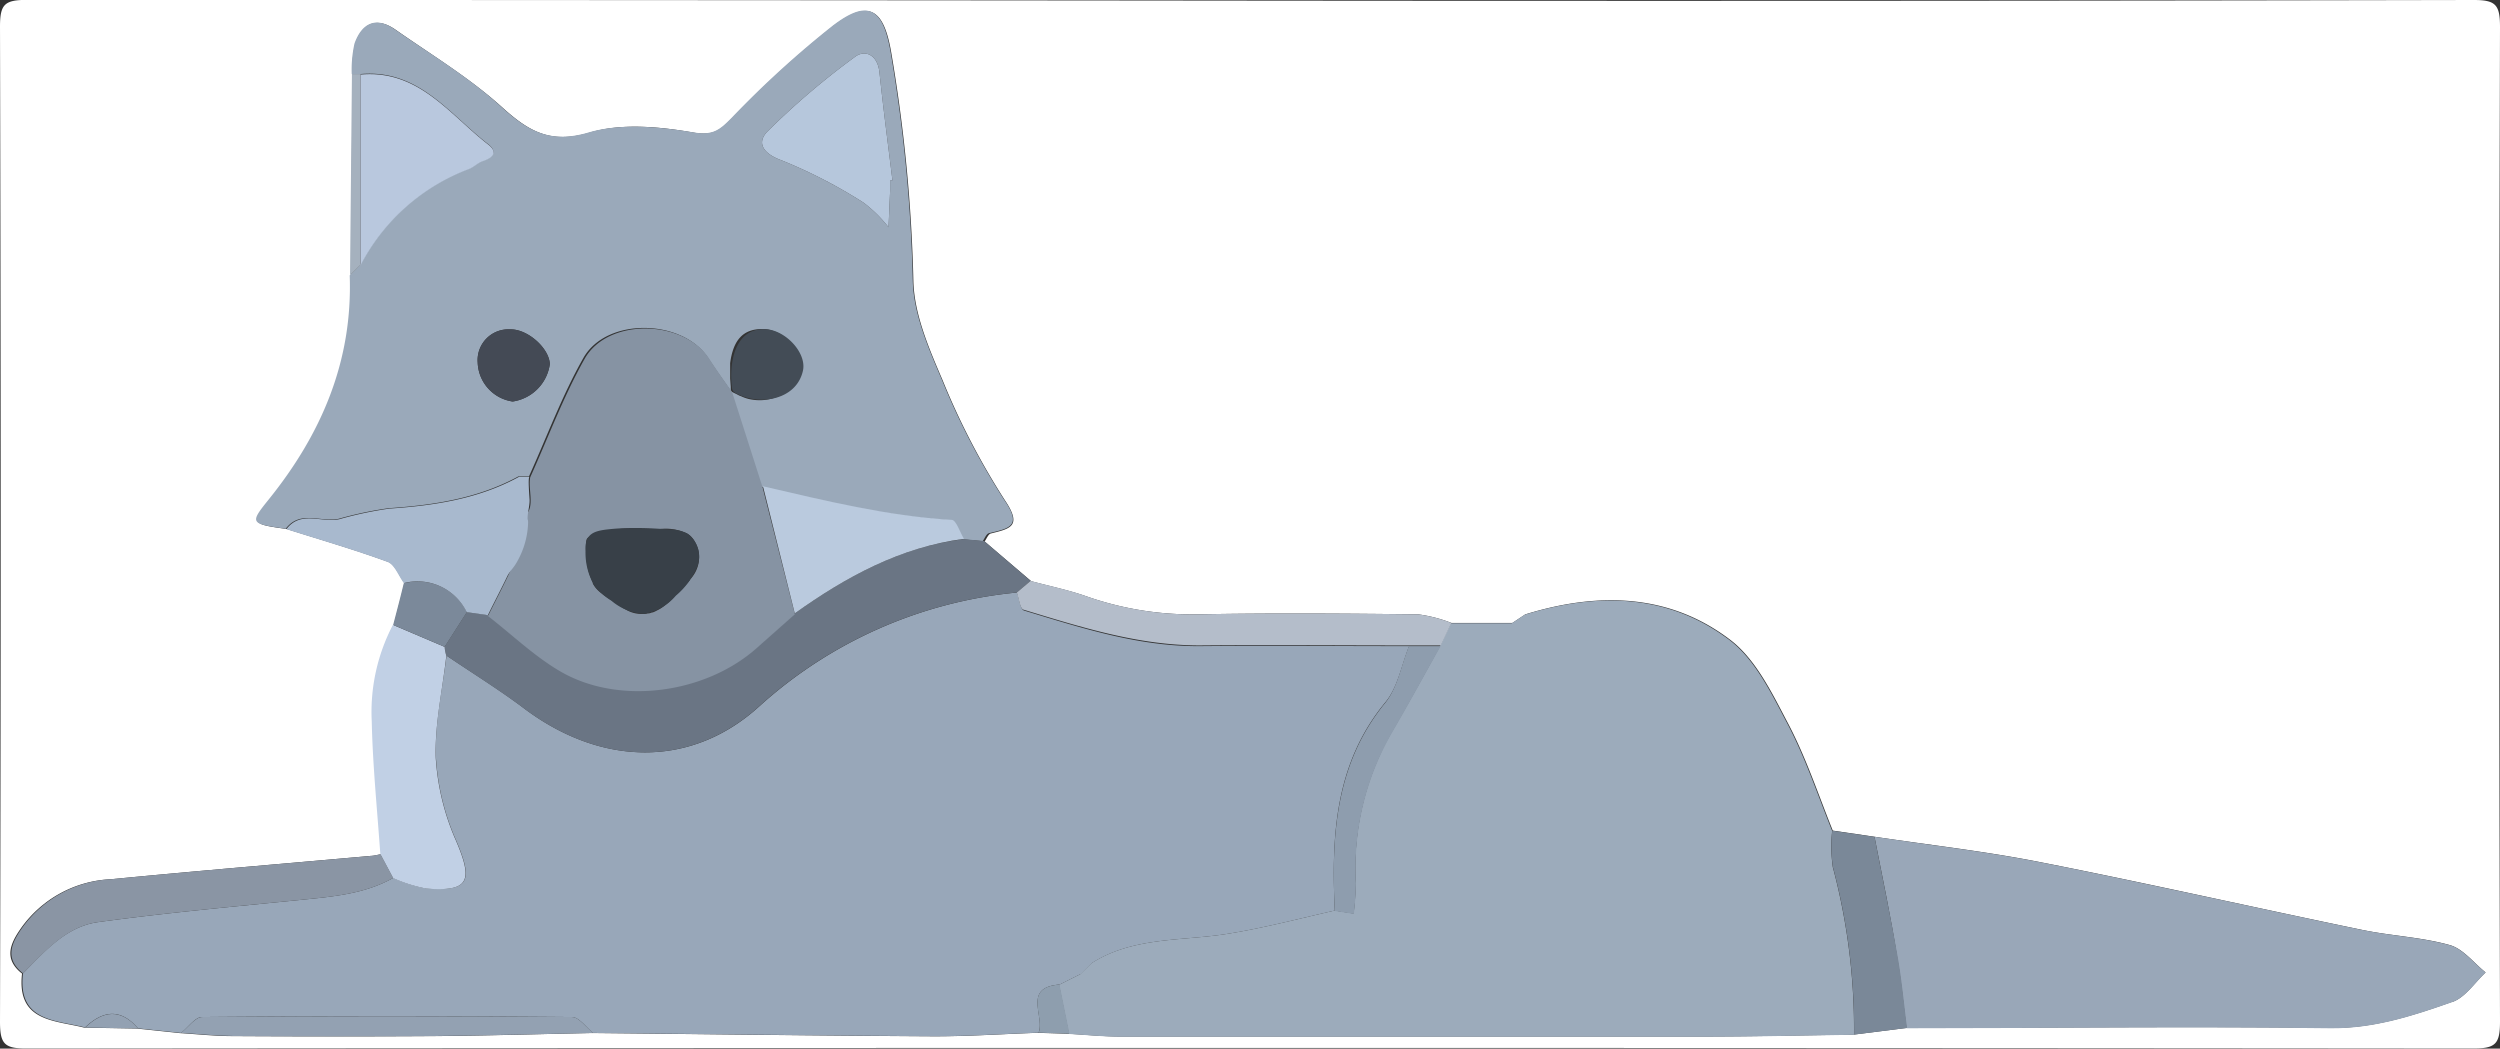 <svg id="Camada_1" data-name="Camada 1" xmlns="http://www.w3.org/2000/svg" viewBox="0 0 235.98 98.98"><rect x="0" y="0" width="235.98" height="98.98" fill="#333333" stroke="none"/><defs><style>.cls-1{fill:#fff;}.cls-2{fill:#98a7b9;}.cls-3{fill:#9cabbb;}.cls-4{fill:#9aa9ba;}.cls-5{fill:#99a7b8;}.cls-6{fill:#6a7584;}.cls-7{fill:#c1d0e5;}.cls-8{fill:#8a95a4;}.cls-9{fill:#b4bdca;}.cls-10{fill:#7a8898;}.cls-11{fill:#93a1b2;}.cls-12{fill:#7b899a;}.cls-13{fill:#a5b1be;}.cls-14{fill:#8e9eae;}.cls-15{fill:#8e9dae;}.cls-16{fill:#8693a3;}.cls-17{fill:#b9c8de;}.cls-18{fill:#b6c7dc;}.cls-19{fill:#bacade;}.cls-20{fill:#434c56;}.cls-21{fill:#444a55;}.cls-22{fill:#a8b9ce;}.cls-23{fill:#384048;}</style></defs><path class="cls-1" d="M415.49,373.56c0-2.14-.42-2.56-2.57-2.55q-57.71.12-115.42.06T182.08,371c-2.15,0-2.57.41-2.57,2.55q.13,46.94,0,93.88c0,2.14.42,2.56,2.56,2.55q115.43-.11,230.85,0c2.15,0,2.57-.41,2.57-2.55Q415.35,420.51,415.49,373.56Zm-4.48,92c-3.72,1.31-7.43,2.53-11.54,2.48-13.32-.17-26.63,0-40,0l-5,.63c-4.8.06-9.61.18-14.41.18q-27.37,0-54.75,0c-1.65,0-3.3-.17-4.94-.26l-2.91-.09c-3.29.11-6.58.34-9.87.33-10.72-.06-21.45-.2-32.18-.31-4.95.1-9.91.25-14.87.29q-9.54.06-19.1,0c-1.64,0-3.28-.18-4.93-.28l-4.06-.43-5-.09c-2.82-.71-6.38-.56-5.86-5.1-1.78-1.4-1.1-2.86-.09-4.3A11,11,0,0,1,190,454c8.16-.79,16.33-1.47,24.5-2.2.32,0,.65-.11,1-.16-.29-4.19-.72-8.36-.81-12.55a17.72,17.72,0,0,1,2-9.12c.34-1.31.69-2.62,1-3.93-.51-.69-.88-1.76-1.55-2-3.14-1.15-6.35-2.08-9.54-3.09-3.35-.47-3.41-.52-1.65-2.71,5-6.19,8-13.11,7.69-21.21q.08-9.5.13-19a11.32,11.32,0,0,1,.26-2.88c.68-1.92,2-2.61,3.84-1.32,3.37,2.36,6.94,4.52,10,7.27,2.53,2.29,4.58,3.54,8.3,2.43,3-.91,6.62-.57,9.83,0,1.89.32,2.51-.24,3.64-1.38a93.9,93.9,0,0,1,9.51-8.67c3.34-2.54,4.76-1.71,5.48,2.44a148.19,148.19,0,0,1,2.1,21.66c.09,3.14,1.48,6.35,2.76,9.33a68.86,68.86,0,0,0,5.89,11.34c1.64,2.45.49,2.66-1.35,3.12-.24.07-.39.49-.58.75l4.4,3.75c1.73.47,3.5.83,5.18,1.42A30.2,30.2,0,0,0,292.55,429c6.94-.13,13.89-.08,20.83,0a13.38,13.38,0,0,1,3.13.81h5.76l1.22-.81c6.82-2.11,13.57-2,19.35,2.41,2.46,1.88,4,5.15,5.51,8,1.66,3.18,2.8,6.62,4.16,10l3.94.58c5.2.78,10.44,1.37,15.6,2.39,10.16,2,20.27,4.3,30.42,6.4,2.73.57,5.58.68,8.26,1.43,1.28.35,2.28,1.69,3.4,2.59C413.1,463.75,412.22,465.15,411,465.58Z" transform="translate(-179.51 -371.01)"/><path class="cls-2" d="M196.6,468.51l-4.06-.43c-1.63-1.9-3.29-1.72-5-.09-2.82-.71-6.38-.56-5.86-5.1,2.05-2.09,4.08-4.43,7.1-4.84,6.33-.87,12.7-1.45,19.05-2.09,3-.31,6.06-.54,8.79-2.08a14.14,14.14,0,0,0,3.18,1c4,.29,4.4-.7,2.79-4.48a22.79,22.79,0,0,1-1.93-7.87c-.13-3.19.61-6.43,1-9.64,2.45,1.66,5,3.22,7.34,5,7.28,5.46,15.76,5.65,22.2-.22a42.21,42.21,0,0,1,24.31-10.73c.21.59.3,1.59.66,1.7,5.41,1.64,10.8,3.4,16.57,3.36,6.59-.06,13.18,0,19.78,0-.72,1.78-1.06,3.87-2.23,5.28-4.81,5.84-5.11,12.66-4.79,19.68-3.43.78-6.81,1.68-10.33,2.23-4.2.65-8.78.27-12.63,2.75l-1,1h0l-2,1h0c-3.54.27-1.38,3-2,4.55-3.29.11-6.58.34-9.87.33-10.72-.06-21.45-.2-32.18-.31-.66-.52-1.32-1.5-2-1.5q-17.46-.15-34.91,0C197.93,467,197.27,468,196.6,468.51Z" transform="translate(-179.51 -371.01)"/><path class="cls-3" d="M282.52,461.94c3.85-2.48,8.43-2.1,12.63-2.75,3.52-.55,6.9-1.45,10.33-2.23l1.8.28a25.86,25.86,0,0,0,.2-2.91A25.69,25.69,0,0,1,311,439.89c1.52-2.62,3-5.29,4.45-7.93l1-2.12h5.76l1.22-.81c6.82-2.11,13.57-2,19.35,2.41,2.46,1.88,4,5.15,5.51,8,1.66,3.18,2.8,6.62,4.16,10a13.9,13.9,0,0,0,.06,3.42,59.19,59.19,0,0,1,2,15.83c-4.8.06-9.61.18-14.41.18q-27.37,0-54.75,0c-1.65,0-3.3-.17-4.94-.26l-.94-4.64h0l2-1h0Z" transform="translate(-179.51 -371.01)"/><path class="cls-4" d="M274.32,418.22a68.86,68.86,0,0,1-5.89-11.34c-1.28-3-2.67-6.19-2.76-9.33a148.19,148.19,0,0,0-2.1-21.66c-.72-4.15-2.14-5-5.48-2.44a93.9,93.9,0,0,0-9.51,8.67c-1.13,1.14-1.75,1.7-3.64,1.38-3.21-.53-6.8-.87-9.83,0-3.72,1.11-5.77-.14-8.3-2.43-3-2.75-6.61-4.91-10-7.27-1.82-1.29-3.16-.6-3.84,1.32a11.32,11.32,0,0,0-.26,2.88h.82c5.47-.49,8.36,3.74,12,6.57,1,.75.52,1.28-.48,1.61-.45.15-.82.55-1.27.73a19.06,19.06,0,0,0-10.26,9.09c-.31.33-.63.65-1,1,.29,8.1-2.67,15-7.69,21.21-1.76,2.19-1.7,2.24,1.65,2.71,1.38-1.81,3.35-.57,5-.94a35.3,35.3,0,0,1,4.72-1c4.27-.29,8.43-.92,12.24-3l1,0c1.69-3.74,3.12-7.62,5.13-11.17,2.19-3.89,9.39-3.7,11.78,0,.68,1.06,1.43,2.08,2.14,3.11,0-.13,0-.26,0-.39h0l-.06-.8c0-.22,0-.45,0-.67V406l0-.32c0-.13,0-.26,0-.39.29-2.22,1.25-3.22,3-3.22h.18c1.92.09,3.88,2.24,3.55,3.88a3,3,0,0,1-.19.6l-.12.25a3.52,3.52,0,0,1-1.34,1.37,2.21,2.21,0,0,1-.34.18l-.3.12a4.51,4.51,0,0,1-2.64.21,3.71,3.71,0,0,1-.77-.27,1.58,1.58,0,0,1-.35-.16l-.35-.17h0l-.27-.13h0l2.88,9c5.88,1.36,11.74,2.81,17.81,3.17.42,0,.78,1.17,1.16,1.79l1.93.18c.19-.26.34-.68.58-.75C274.81,420.88,276,420.67,274.32,418.22Zm-46.42-9.31a3.85,3.85,0,0,1-3.3-3.67,2.91,2.91,0,0,1,3.06-3.14c1.64-.05,3.68,1.76,3.75,3.27A4.14,4.14,0,0,1,227.9,408.91ZM263.53,388c0,.34,0,.67,0,1l-.15,3.46a12.77,12.77,0,0,0-2.34-2.31,47.07,47.07,0,0,0-7.74-4c-1.77-.64-2.4-1.66-1.34-2.74a72.57,72.57,0,0,1,8.21-7c1-.78,2.17-.22,2.35,1.41.36,3.41.81,6.82,1.23,10.22Z" transform="translate(-179.51 -371.01)"/><path class="cls-5" d="M356.45,450c5.2.78,10.44,1.37,15.6,2.39,10.16,2,20.27,4.3,30.42,6.4,2.73.57,5.58.68,8.26,1.43,1.28.35,2.28,1.69,3.4,2.59-1,.95-1.91,2.35-3.12,2.78-3.72,1.31-7.43,2.53-11.54,2.48-13.32-.17-26.63,0-40,0-.29-2.23-.49-4.48-.88-6.7C358,457.54,357.18,453.77,356.45,450Z" transform="translate(-179.51 -371.01)"/><path class="cls-6" d="M276.79,425.84l-1.3,1.1a42.21,42.21,0,0,0-24.31,10.73c-6.44,5.87-14.92,5.68-22.2.22-2.37-1.77-4.89-3.33-7.34-5a3.39,3.39,0,0,1-.16-.83l2.1-3.28,2,.29c2.3,1.78,4.44,3.86,6.94,5.29,5.56,3.16,13.61,2,18.41-2.25l3.62-3.21c4.82-3.44,9.93-6.24,15.93-7l1.93.18Z" transform="translate(-179.51 -371.01)"/><path class="cls-7" d="M221.48,432.07a3.39,3.39,0,0,0,.16.83c-.36,3.21-1.1,6.45-1,9.64a22.79,22.79,0,0,0,1.93,7.87c1.61,3.78,1.2,4.77-2.79,4.48a14.14,14.14,0,0,1-3.18-1l-1.19-2.23c-.29-4.19-.72-8.36-.81-12.55a17.72,17.72,0,0,1,2-9.12Z" transform="translate(-179.51 -371.01)"/><path class="cls-8" d="M215.44,451.65l1.19,2.23c-2.73,1.54-5.76,1.77-8.79,2.08-6.35.64-12.72,1.22-19.05,2.09-3,.41-5,2.75-7.1,4.84-1.78-1.4-1.1-2.86-.09-4.3A11,11,0,0,1,190,454c8.16-.79,16.33-1.47,24.5-2.2C214.79,451.78,215.12,451.7,215.44,451.65Z" transform="translate(-179.51 -371.01)"/><path class="cls-9" d="M275.49,426.94l1.3-1.1c1.73.47,3.5.83,5.18,1.42A30.2,30.2,0,0,0,292.55,429c6.94-.13,13.89-.08,20.83,0a13.38,13.38,0,0,1,3.13.81l-1,2.12-3,0c-6.6,0-13.19-.06-19.78,0-5.77,0-11.16-1.72-16.57-3.36C275.79,428.53,275.7,427.53,275.49,426.94Z" transform="translate(-179.51 -371.01)"/><path class="cls-10" d="M356.45,450c.73,3.78,1.52,7.55,2.19,11.34.39,2.22.59,4.47.88,6.7l-5,.63a59.19,59.19,0,0,0-2-15.83,13.9,13.9,0,0,1-.06-3.42Z" transform="translate(-179.51 -371.01)"/><path class="cls-11" d="M196.6,468.51c.67-.53,1.33-1.5,2-1.5q17.46-.15,34.91,0c.67,0,1.33,1,2,1.5-4.95.1-9.91.25-14.87.29q-9.54.06-19.1,0C199.89,468.78,198.25,468.61,196.6,468.51Z" transform="translate(-179.51 -371.01)"/><path class="cls-12" d="M223.58,428.79l-2.1,3.28L216.62,430c.34-1.31.69-2.62,1-3.93A5.16,5.16,0,0,1,223.58,428.79Z" transform="translate(-179.51 -371.01)"/><path class="cls-13" d="M212.73,378h.82v18l-1,1Z" transform="translate(-179.51 -371.01)"/><path class="cls-14" d="M279.52,463.94l.94,4.64-2.91-.09C278.14,466.94,276,464.21,279.52,463.94Z" transform="translate(-179.51 -371.01)"/><path class="cls-11" d="M187.55,468c1.7-1.63,3.36-1.81,5,.09Z" transform="translate(-179.51 -371.01)"/><path class="cls-9" d="M323.49,429l-1.22.81Z" transform="translate(-179.51 -371.01)"/><path class="cls-15" d="M312.5,432l3,0c-1.48,2.64-2.93,5.31-4.45,7.93a25.69,25.69,0,0,0-3.55,14.44,25.86,25.86,0,0,1-.2,2.91l-1.8-.28c-.32-7,0-13.84,4.79-19.68C311.44,435.87,311.78,433.78,312.5,432Z" transform="translate(-179.51 -371.01)"/><path class="cls-14" d="M281.51,462.94l-2,1Z" transform="translate(-179.51 -371.01)"/><path class="cls-14" d="M282.52,461.94l-1,1Z" transform="translate(-179.51 -371.01)"/><path class="cls-16" d="M251.49,417l-2.88-9h0c-.71-1-1.46-2.05-2.14-3.11-2.39-3.73-9.59-3.92-11.78,0-2,3.55-3.44,7.43-5.13,11.17-.3,1.54,1,3.79-1.9,4.16,0,.61,0,1.22,0,1.83.23.5.78,1.14.64,1.49-.82,1.91-1.81,3.75-2.73,5.62,2.3,1.78,4.44,3.86,6.94,5.29,5.56,3.16,13.61,2,18.41-2.25l3.62-3.21Q253,422.93,251.49,417Zm-6.88,8.79c-.5.62-1.13,1.17-1.62,1.71-.1.1-.2.21-.3.3a1.14,1.14,0,0,1-.17.15l-.27.22a3.42,3.42,0,0,1-.74.47,2.26,2.26,0,0,1-.39.18l-.07,0a1.08,1.08,0,0,1-.29.09l-.11,0a1.42,1.42,0,0,1-.36.05h-.16a2.81,2.81,0,0,1-1.53-.4l-.24-.13-.25-.17c-.46-.34-1-.65-1.5-1a2.47,2.47,0,0,1-.27-.21,2.7,2.7,0,0,1-.87-.95.3.3,0,0,1,0-.1,1.23,1.23,0,0,1-.12-.26,6.49,6.49,0,0,1-.35-1.08.19.19,0,0,1,0-.08,7.27,7.27,0,0,1-.18-1.73v-.07c0-.12,0-.23,0-.34h0a3.54,3.54,0,0,1,.05-.48.51.51,0,0,1,.22-.26h0a12.31,12.31,0,0,1,2.73-.74,9.34,9.34,0,0,1,2,0v0c.33,0,.67,0,1,0a7.18,7.18,0,0,0,.8,0h.07a4.62,4.62,0,0,1,2.71.43,1.57,1.57,0,0,1,.32.24,2.18,2.18,0,0,1,.3.38h0a3.22,3.22,0,0,1,.2.37,3.9,3.9,0,0,1,.19.5.09.09,0,0,1,0,0A3,3,0,0,1,244.61,425.74Z" transform="translate(-179.51 -371.01)"/><path class="cls-17" d="M213.55,396.05v-18c5.47-.49,8.36,3.74,12,6.57,1,.75.52,1.28-.48,1.61-.45.15-.82.55-1.27.73A19.06,19.06,0,0,0,213.55,396.05Z" transform="translate(-179.51 -371.01)"/><path class="cls-18" d="M263.53,388c0,.34,0,.67,0,1l-.15,3.46a12.77,12.77,0,0,0-2.34-2.31,47.07,47.07,0,0,0-7.74-4c-1.77-.64-2.4-1.66-1.34-2.74a72.57,72.57,0,0,1,8.21-7c1-.78,2.17-.22,2.35,1.41.36,3.41.81,6.82,1.23,10.22Z" transform="translate(-179.51 -371.01)"/><path class="cls-19" d="M254.53,428.91l-3-12c5.88,1.36,11.74,2.81,17.81,3.17.42,0,.78,1.17,1.16,1.79C264.46,422.67,259.35,425.47,254.53,428.91Z" transform="translate(-179.51 -371.01)"/><path class="cls-20" d="M248.69,407.9a.78.78,0,0,1-.09-.34c-.28-2.25.23-5.6,3.16-5.48,1.92.09,3.88,2.24,3.55,3.88-.59,2.82-4.11,3.38-6.32,2.18A.86.86,0,0,1,248.69,407.9Z" transform="translate(-179.51 -371.01)"/><path class="cls-21" d="M231.41,405.37a4.14,4.14,0,0,1-3.51,3.54,3.85,3.85,0,0,1-3.3-3.67,2.91,2.91,0,0,1,3.06-3.14C229.3,402.05,231.34,403.86,231.41,405.37Z" transform="translate(-179.51 -371.01)"/><path class="cls-22" d="M229.35,420.53a7.74,7.74,0,0,1-.34,1.91,8,8,0,0,1-.76,1.71c-.26.45-.64.81-.86,1.26-.59,1.23-1.23,2.44-1.83,3.67l-2-.29a5.16,5.16,0,0,0-5.93-2.74c-.51-.69-.88-1.76-1.55-2-3.14-1.15-6.35-2.08-9.54-3.09,1.38-1.81,3.35-.57,5-.94a35.3,35.3,0,0,1,4.72-1c4.27-.29,8.43-.92,12.24-3l1,0c-.19,0,0,2,0,2.22,0,.61-.2,1.14-.19,1.77C229.37,420.16,229.36,420.35,229.35,420.53Z" transform="translate(-179.51 -371.01)"/><path class="cls-23" d="M239.77,420.85c1,0,1.91.07,2.87.13a3.81,3.81,0,0,1,1.71.37,2.65,2.65,0,0,1,1,3.09,7.22,7.22,0,0,1-2.05,2.8,5,5,0,0,1-3,1.71,5.15,5.15,0,0,1-3.08-1.24,6.3,6.3,0,0,1-1.54-1.32,6.05,6.05,0,0,1-.9-3.36c-.11-1.81,1-1.95,2.59-2.1C238.17,420.86,239,420.84,239.77,420.85Z" transform="translate(-179.51 -371.01)"/></svg>